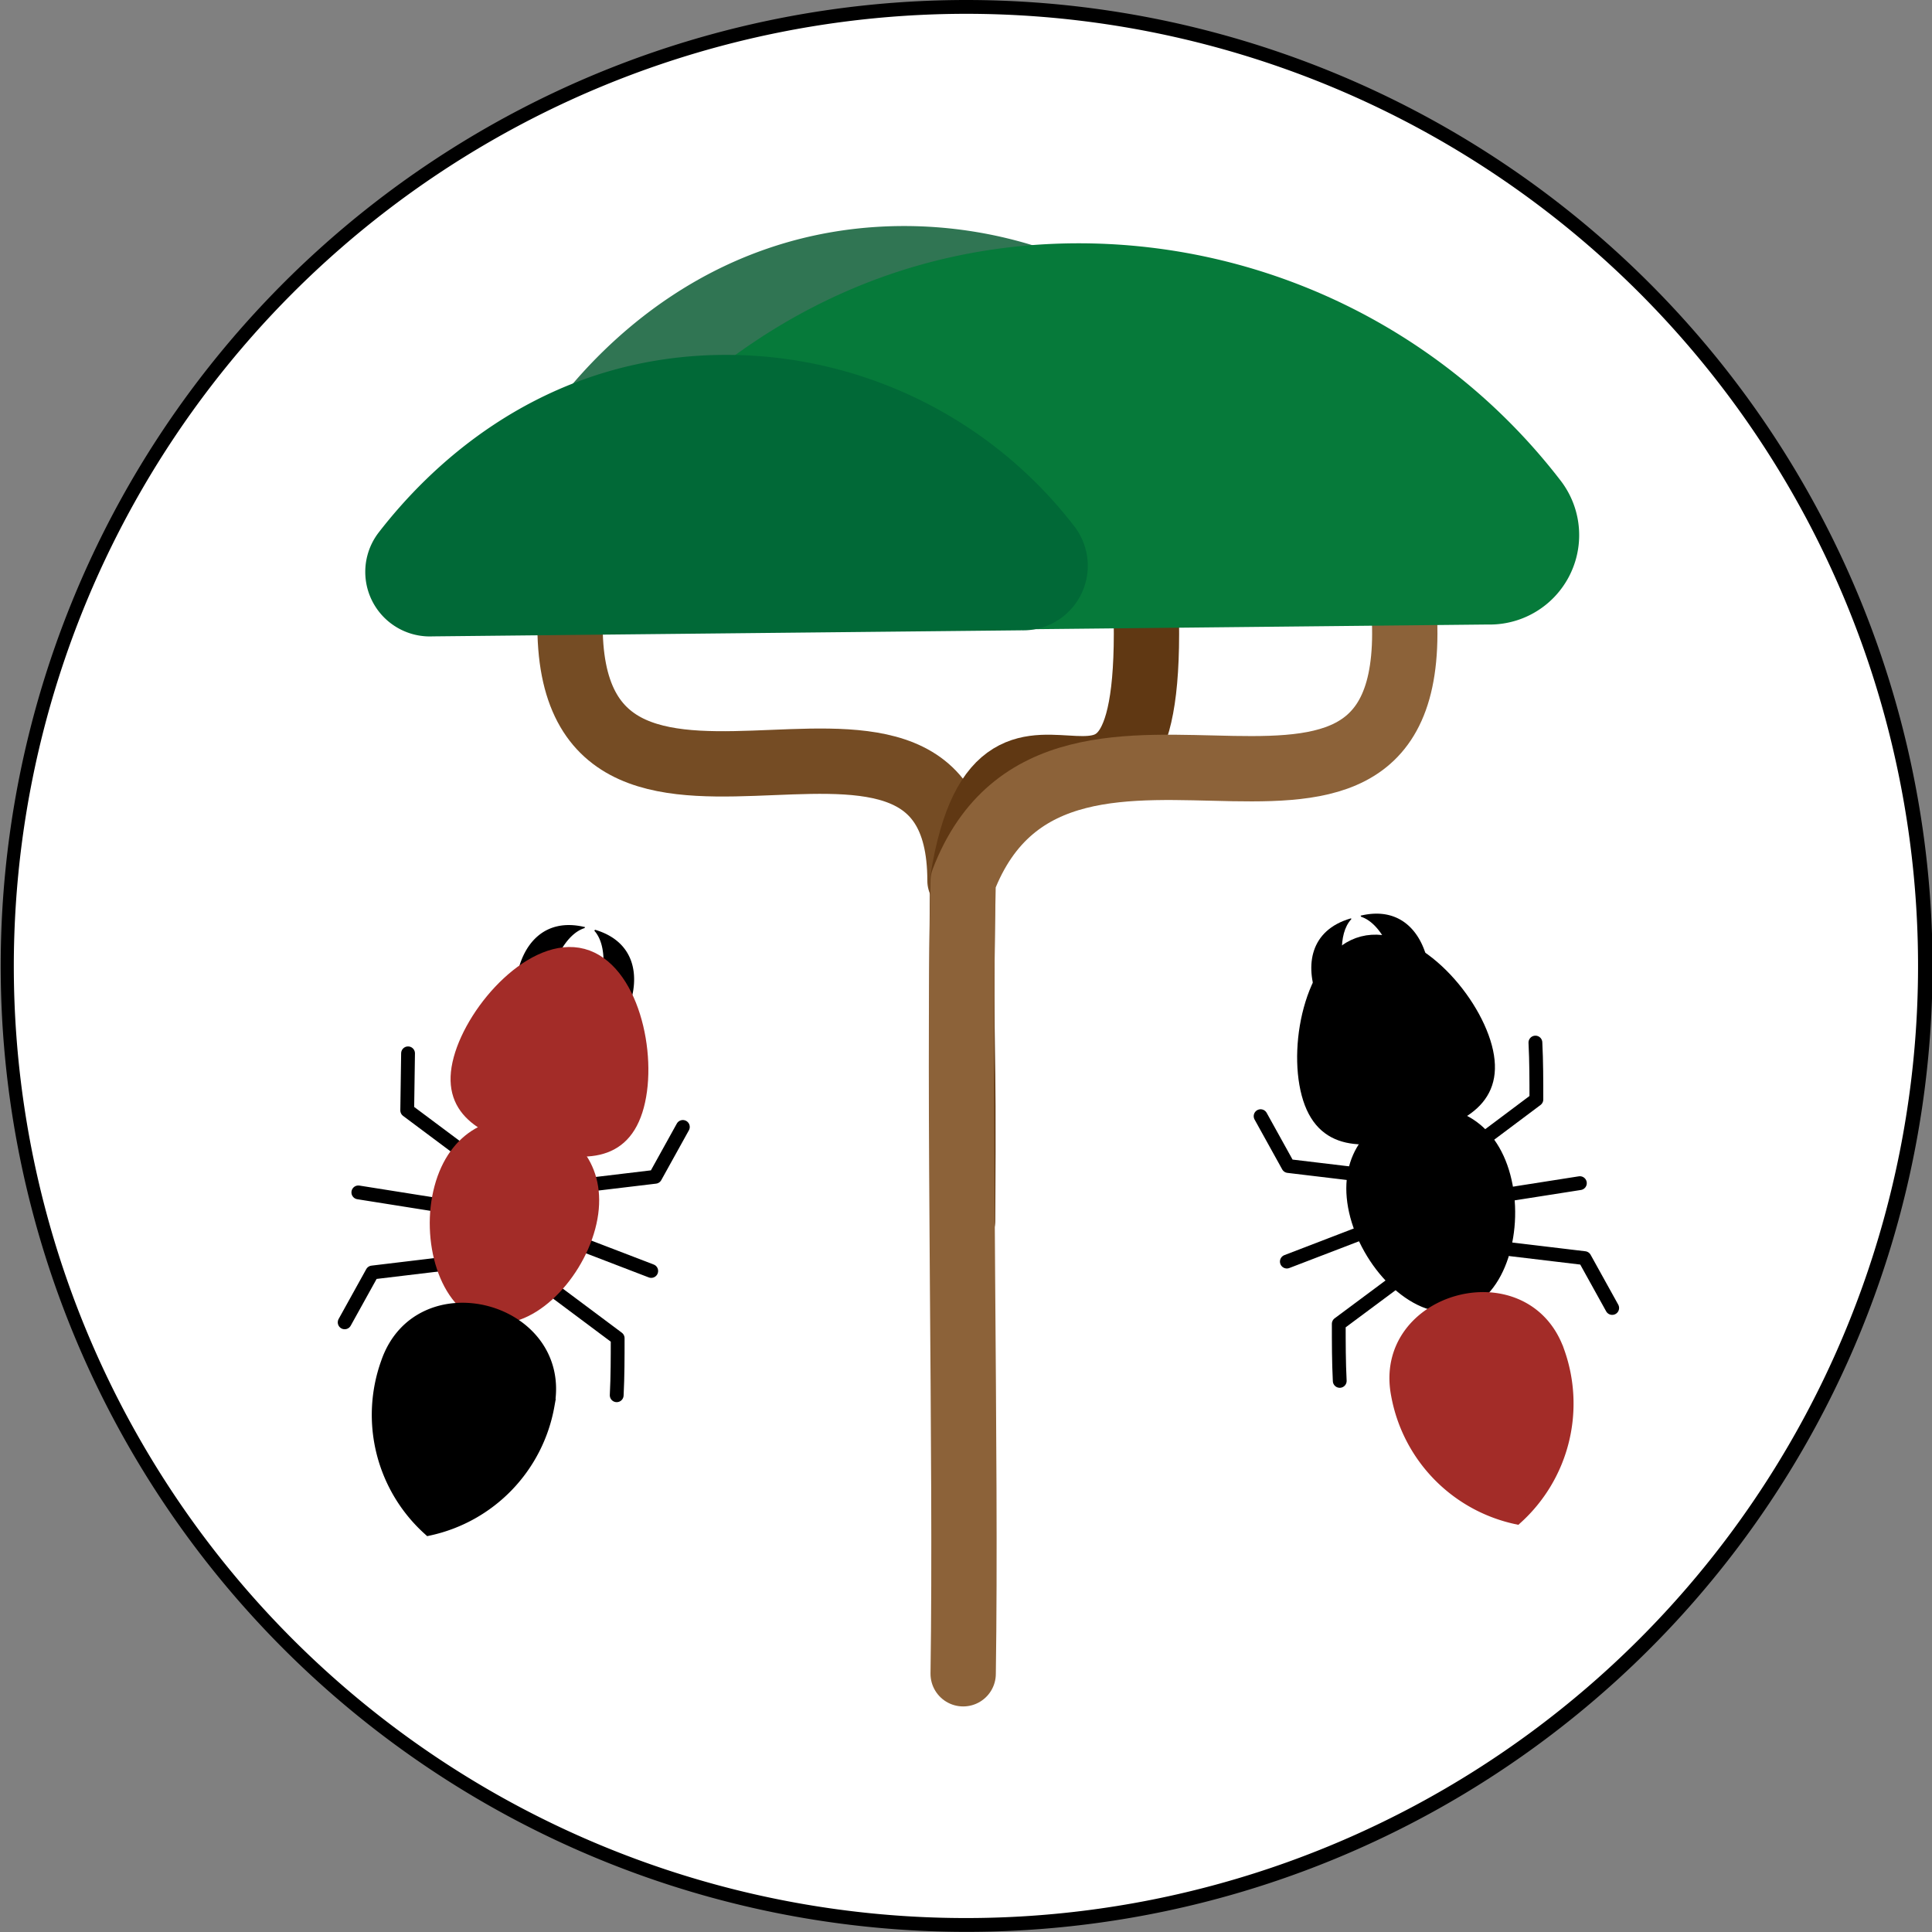 <svg id="Layer_1" data-name="Layer 1" xmlns="http://www.w3.org/2000/svg" viewBox="0 0 139.91 139.91"><rect x="0" y="0" width="139.91" height="139.91" fill="#808080" stroke="none"/><defs><style>.cls-1{fill:#fff;}.cls-2,.cls-3,.cls-4,.cls-8{fill:none;}.cls-2{stroke:#754c24;}.cls-2,.cls-3,.cls-4,.cls-5,.cls-6,.cls-7,.cls-8{stroke-linecap:round;stroke-linejoin:round;}.cls-2,.cls-3,.cls-4,.cls-5,.cls-7{stroke-width:4.73px;}.cls-3{stroke:#603813;}.cls-4{stroke:#8c6239;}.cls-5{fill:#307553;stroke:#307553;}.cls-6{fill:#067a3a;stroke:#067a3a;stroke-width:6.55px;}.cls-7{fill:#016937;stroke:#016937;}.cls-10,.cls-8{stroke:#000;}.cls-9{fill:#a32c28;stroke:#a32c28;}.cls-10,.cls-9{stroke-miterlimit:10;}</style></defs><g id="Backing"><circle class="cls-1" cx="144" cy="280" r="69.45" transform="translate(-229.86 -26.21) rotate(-45)"/><path d="M144,211.05A68.95,68.95,0,1,1,75.05,280a69,69,0,0,1,69-68.95m0-1A69.95,69.95,0,1,0,214,280,70,70,0,0,0,144,210.05Z" transform="translate(-74.05 -210.05)"/></g><g id="Tree"><path class="cls-2" d="M115.46,252.76c-2.36,24.81,28.11,1.66,28.11,21.08" transform="translate(-74.05 -210.05)"/><path class="cls-3" d="M157,252.76c1.1,24.81-10.31,2.69-13.24,21.08-.16,15.87.1,8.74,0,24.6" transform="translate(-74.05 -210.05)"/><path class="cls-4" d="M175.6,252.76c2.66,24.81-24.76,2.69-31.8,21.08-.37,15.87.24,41.55,0,57.42" transform="translate(-74.05 -210.05)"/><g id="Canopy"><path class="cls-5" d="M160.94,244l-42.73.44a2.32,2.32,0,0,1-2-3.69c3.36-4.36,10.26-11.09,21.2-11.89a29.45,29.45,0,0,1,25.47,11.44A2.32,2.32,0,0,1,160.94,244Z" transform="translate(-74.05 -210.05)"/><path class="cls-6" d="M181.81,252l-59.14.61a3.21,3.21,0,0,1-2.77-5.1c4.66-6.05,14.2-15.35,29.34-16.46a40.75,40.75,0,0,1,35.26,15.84A3.2,3.2,0,0,1,181.81,252Z" transform="translate(-74.05 -210.05)"/><path class="cls-7" d="M148.06,253.33l-42.74.44a2.31,2.31,0,0,1-2-3.68c3.37-4.37,10.26-11.1,21.2-11.9A29.45,29.45,0,0,1,150,249.64,2.31,2.31,0,0,1,148.06,253.33Z" transform="translate(-74.05 -210.05)"/></g></g><g id="CM"><path class="cls-8" d="M105.92,297.34,100,296.4" transform="translate(-74.05 -210.05)"/><path class="cls-8" d="M121.21,302.09l-5.6-2.15" transform="translate(-74.05 -210.05)"/><path class="cls-8" d="M107.85,293.68l-4.31-3.22.06-4.13" transform="translate(-74.05 -210.05)"/><path class="cls-8" d="M114.47,303.74l4.31,3.22c0,1.38,0,2.75-.07,4.13" transform="translate(-74.05 -210.05)"/><path class="cls-8" d="M116.15,295.91l5.35-.64,2-3.61" transform="translate(-74.05 -210.05)"/><path class="cls-8" d="M106.35,301.56l-5.34.64-2,3.61" transform="translate(-74.05 -210.05)"/><path d="M116.42,277.19c-6-1.46-6.33,8.17-2.73,9.6,0,0,.06,0,0-.06-1.11-1.2-.12-8.57,2.69-9.47A0,0,0,0,0,116.42,277.19Z" transform="translate(-74.05 -210.05)"/><path d="M117.14,277.38c5.87,1.74,1.39,10.2-2.44,9.68a0,0,0,0,1,0-.08c1.56-.55,4.34-7.34,2.39-9.53A0,0,0,0,1,117.14,277.38Z" transform="translate(-74.05 -210.05)"/><path id="Head" class="cls-9" d="M120.19,290.13c-1,3.73-4,3.55-7.56,2.61s-6.24-2.31-5.24-6,5.33-8.43,8.86-7.49S121.19,286.39,120.19,290.13Z" transform="translate(-74.05 -210.05)"/><path id="Thorax" class="cls-9" d="M116.67,298.92c-1,3.73-4.47,7.16-7.4,6.37S105,299.8,106,296.07s3.92-5.09,6.85-4.3S117.67,295.18,116.67,298.92Z" transform="translate(-74.05 -210.05)"/><path id="Abdomen" class="cls-10" d="M105.13,320.75a11.11,11.11,0,0,1-3-12c2.33-6.77,12.93-3.93,11.57,3.1A11.13,11.13,0,0,1,105.13,320.75Z" transform="translate(-74.05 -210.05)"/></g><g id="CM-2" data-name="CM"><path class="cls-8" d="M172.84,299.26l-5.6,2.15" transform="translate(-74.05 -210.05)"/><path class="cls-8" d="M188.46,295.73l-5.93.93" transform="translate(-74.05 -210.05)"/><path class="cls-8" d="M172.69,295.13l-5.35-.64-2-3.61" transform="translate(-74.05 -210.05)"/><path class="cls-8" d="M183.45,300.52l5.35.64,2,3.61" transform="translate(-74.05 -210.05)"/><path class="cls-8" d="M181,292.9l4.31-3.23c0-1.37,0-2.74-.07-4.12" transform="translate(-74.05 -210.05)"/><path class="cls-8" d="M175.33,302.7,171,305.92c0,1.38,0,2.75.07,4.13" transform="translate(-74.05 -210.05)"/><path d="M171.86,276.56c-5.91,1.72-1.39,10.23,2.44,9.68,0,0,0-.06,0-.08-1.55-.48-4.38-7.36-2.4-9.54C171.93,276.59,171.9,276.55,171.86,276.56Z" transform="translate(-74.05 -210.05)"/><path d="M172.58,276.36c5.95-1.43,6.3,8.14,2.73,9.6,0,0-.07,0,0-.07,1.07-1.25.09-8.52-2.69-9.45A0,0,0,0,1,172.58,276.36Z" transform="translate(-74.05 -210.05)"/><path id="Head-2" data-name="Head" class="cls-10" d="M181.6,285.87c1,3.74-1.71,5.1-5.24,6s-6.56,1.13-7.56-2.61.4-10,3.93-10.91S180.6,282.14,181.6,285.87Z" transform="translate(-74.05 -210.05)"/><path id="Thorax-2" data-name="Thorax" class="cls-10" d="M182.94,295.25c1,3.73-.29,8.44-3.22,9.22s-6.4-2.64-7.4-6.38.84-6.36,3.78-7.14S181.94,291.51,182.94,295.25Z" transform="translate(-74.05 -210.05)"/><path id="Abdomen-2" data-name="Abdomen" class="cls-9" d="M183.86,319.93a11.12,11.12,0,0,1-8.57-8.86c-1.37-7,9.23-9.87,11.57-3.1A11.13,11.13,0,0,1,183.86,319.93Z" transform="translate(-74.05 -210.05)"/></g></svg>